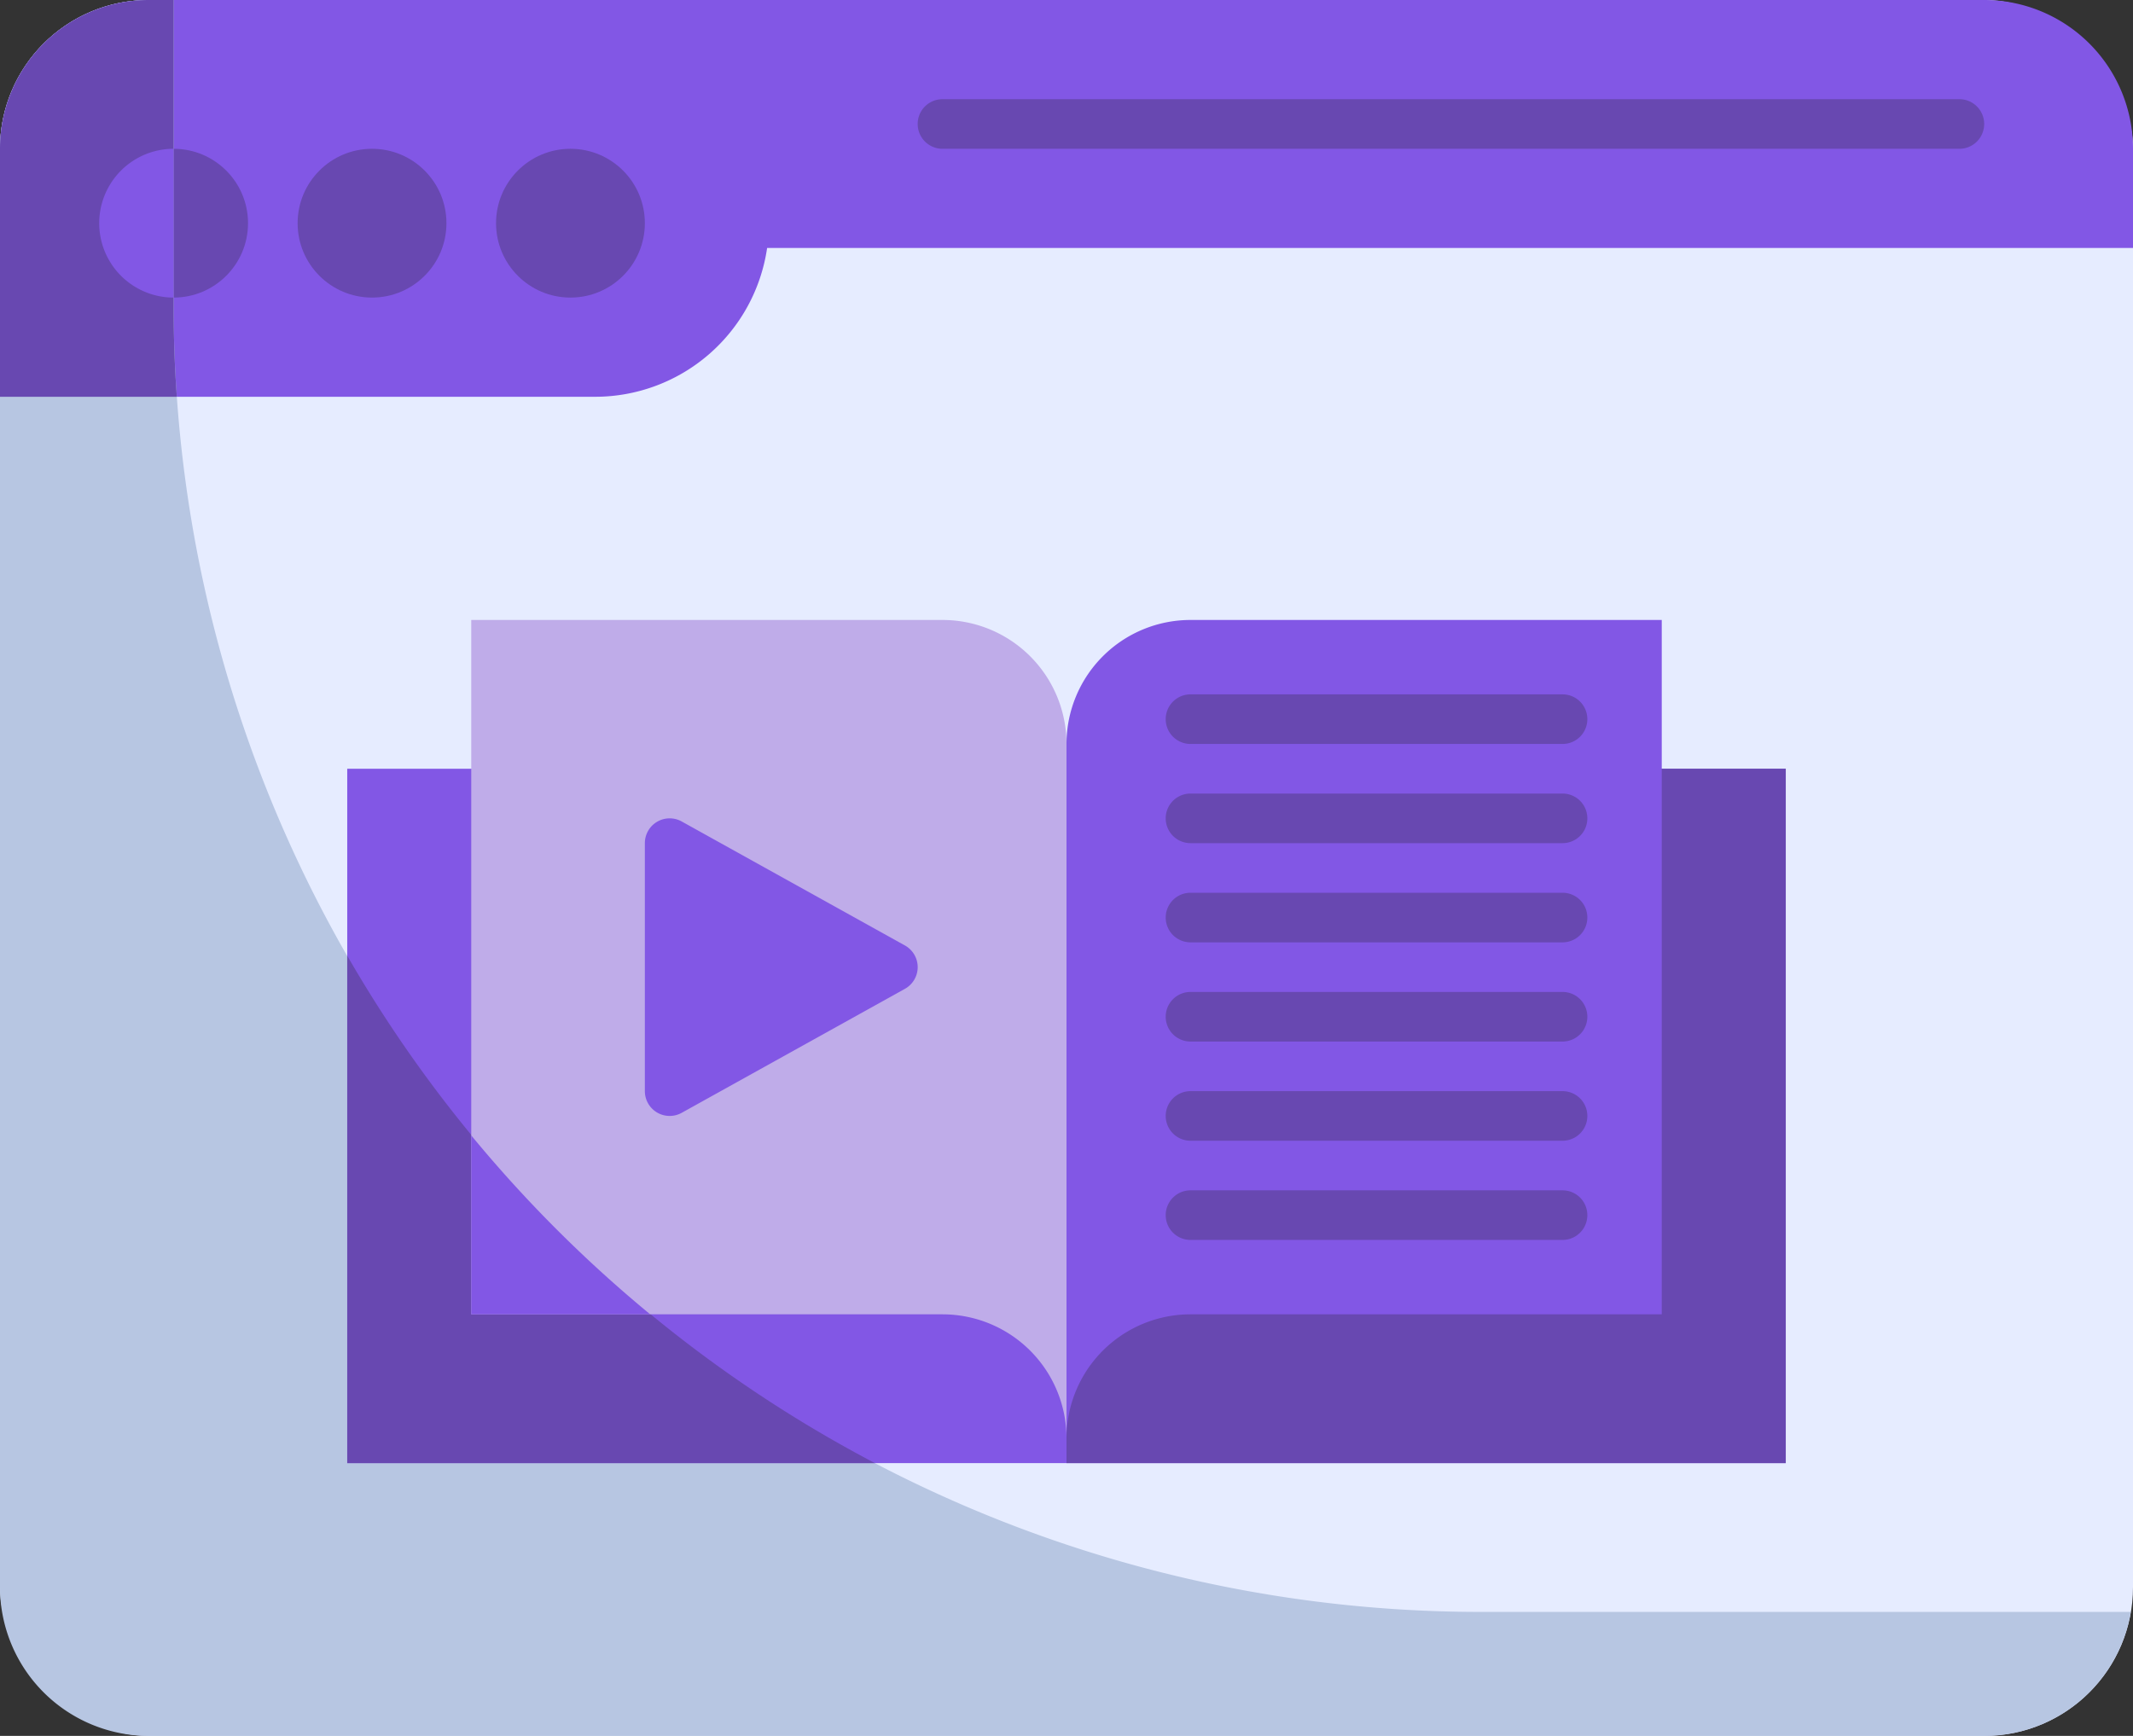 <svg xmlns="http://www.w3.org/2000/svg" width="86" height="70" viewBox="0 0 86 70"><rect x="0" y="0" width="86" height="70" fill="#333333" stroke="none"/><g transform="translate(-1 -9)"><rect width="86" height="70" rx="6" transform="translate(1 9)" fill="#e6ecff"/><path d="M81,9H7a6,6,0,0,0-6,6V25H25a7.011,7.011,0,0,0,6.929-6H87V15A6,6,0,0,0,81,9Z" fill="#8257e5"/><circle cx="3" cy="3" r="3" transform="translate(5 15)" fill="#6848b1"/><circle cx="3" cy="3" r="3" transform="translate(13 15)" fill="#6848b1"/><circle cx="3" cy="3" r="3" transform="translate(21 15)" fill="#6848b1"/><path d="M80,15H39a1,1,0,0,1,0-2H80a1,1,0,0,1,0,2Z" fill="#6848b1"/><path d="M86.91,74A5.99,5.99,0,0,1,81,79H7a6,6,0,0,1-6-6V15A6,6,0,0,1,7,9H8V21.31A52.69,52.69,0,0,0,60.69,74Z" fill="#b7c6e2"/><path d="M8.13,25H1V15A6,6,0,0,1,7,9H8V21.31C8,22.55,8.04,23.78,8.13,25Z" fill="#6848b1"/><path d="M8,15v6a3,3,0,0,1,0-6Z" fill="#8257e5"/><rect width="58" height="28" transform="translate(15 40)" fill="#8257e5"/><path d="M15,68H36.276A52.912,52.912,0,0,1,15,47.539Z" fill="#6848b1"/><rect width="29" height="28" transform="translate(44 40)" fill="#6848b1"/><path d="M49,34a5,5,0,0,0-5,5V67a5,5,0,0,1,5-5H68V34Z" fill="#8257e5"/><path d="M64,39H49a1,1,0,0,1,0-2H64a1,1,0,0,1,0,2Z" fill="#6848b1"/><path d="M64,43H49a1,1,0,0,1,0-2H64a1,1,0,0,1,0,2Z" fill="#6848b1"/><path d="M64,47H49a1,1,0,0,1,0-2H64a1,1,0,0,1,0,2Z" fill="#6848b1"/><path d="M64,51H49a1,1,0,0,1,0-2H64a1,1,0,0,1,0,2Z" fill="#6848b1"/><path d="M64,55H49a1,1,0,0,1,0-2H64a1,1,0,0,1,0,2Z" fill="#6848b1"/><path d="M64,59H49a1,1,0,0,1,0-2H64a1,1,0,0,1,0,2Z" fill="#6848b1"/><path d="M39,34H20V62H39a5,5,0,0,1,5,5V39A5,5,0,0,0,39,34Z" fill="#bface9"/><path d="M20,62h7.215A53.006,53.006,0,0,1,20,54.785Z" fill="#8257e5"/><path d="M37.486,47.126l-9-5A1,1,0,0,0,27,43V53a1,1,0,0,0,1.486.874l9-5a1,1,0,0,0,0-1.748Z" fill="#8257e5"/></g></svg>